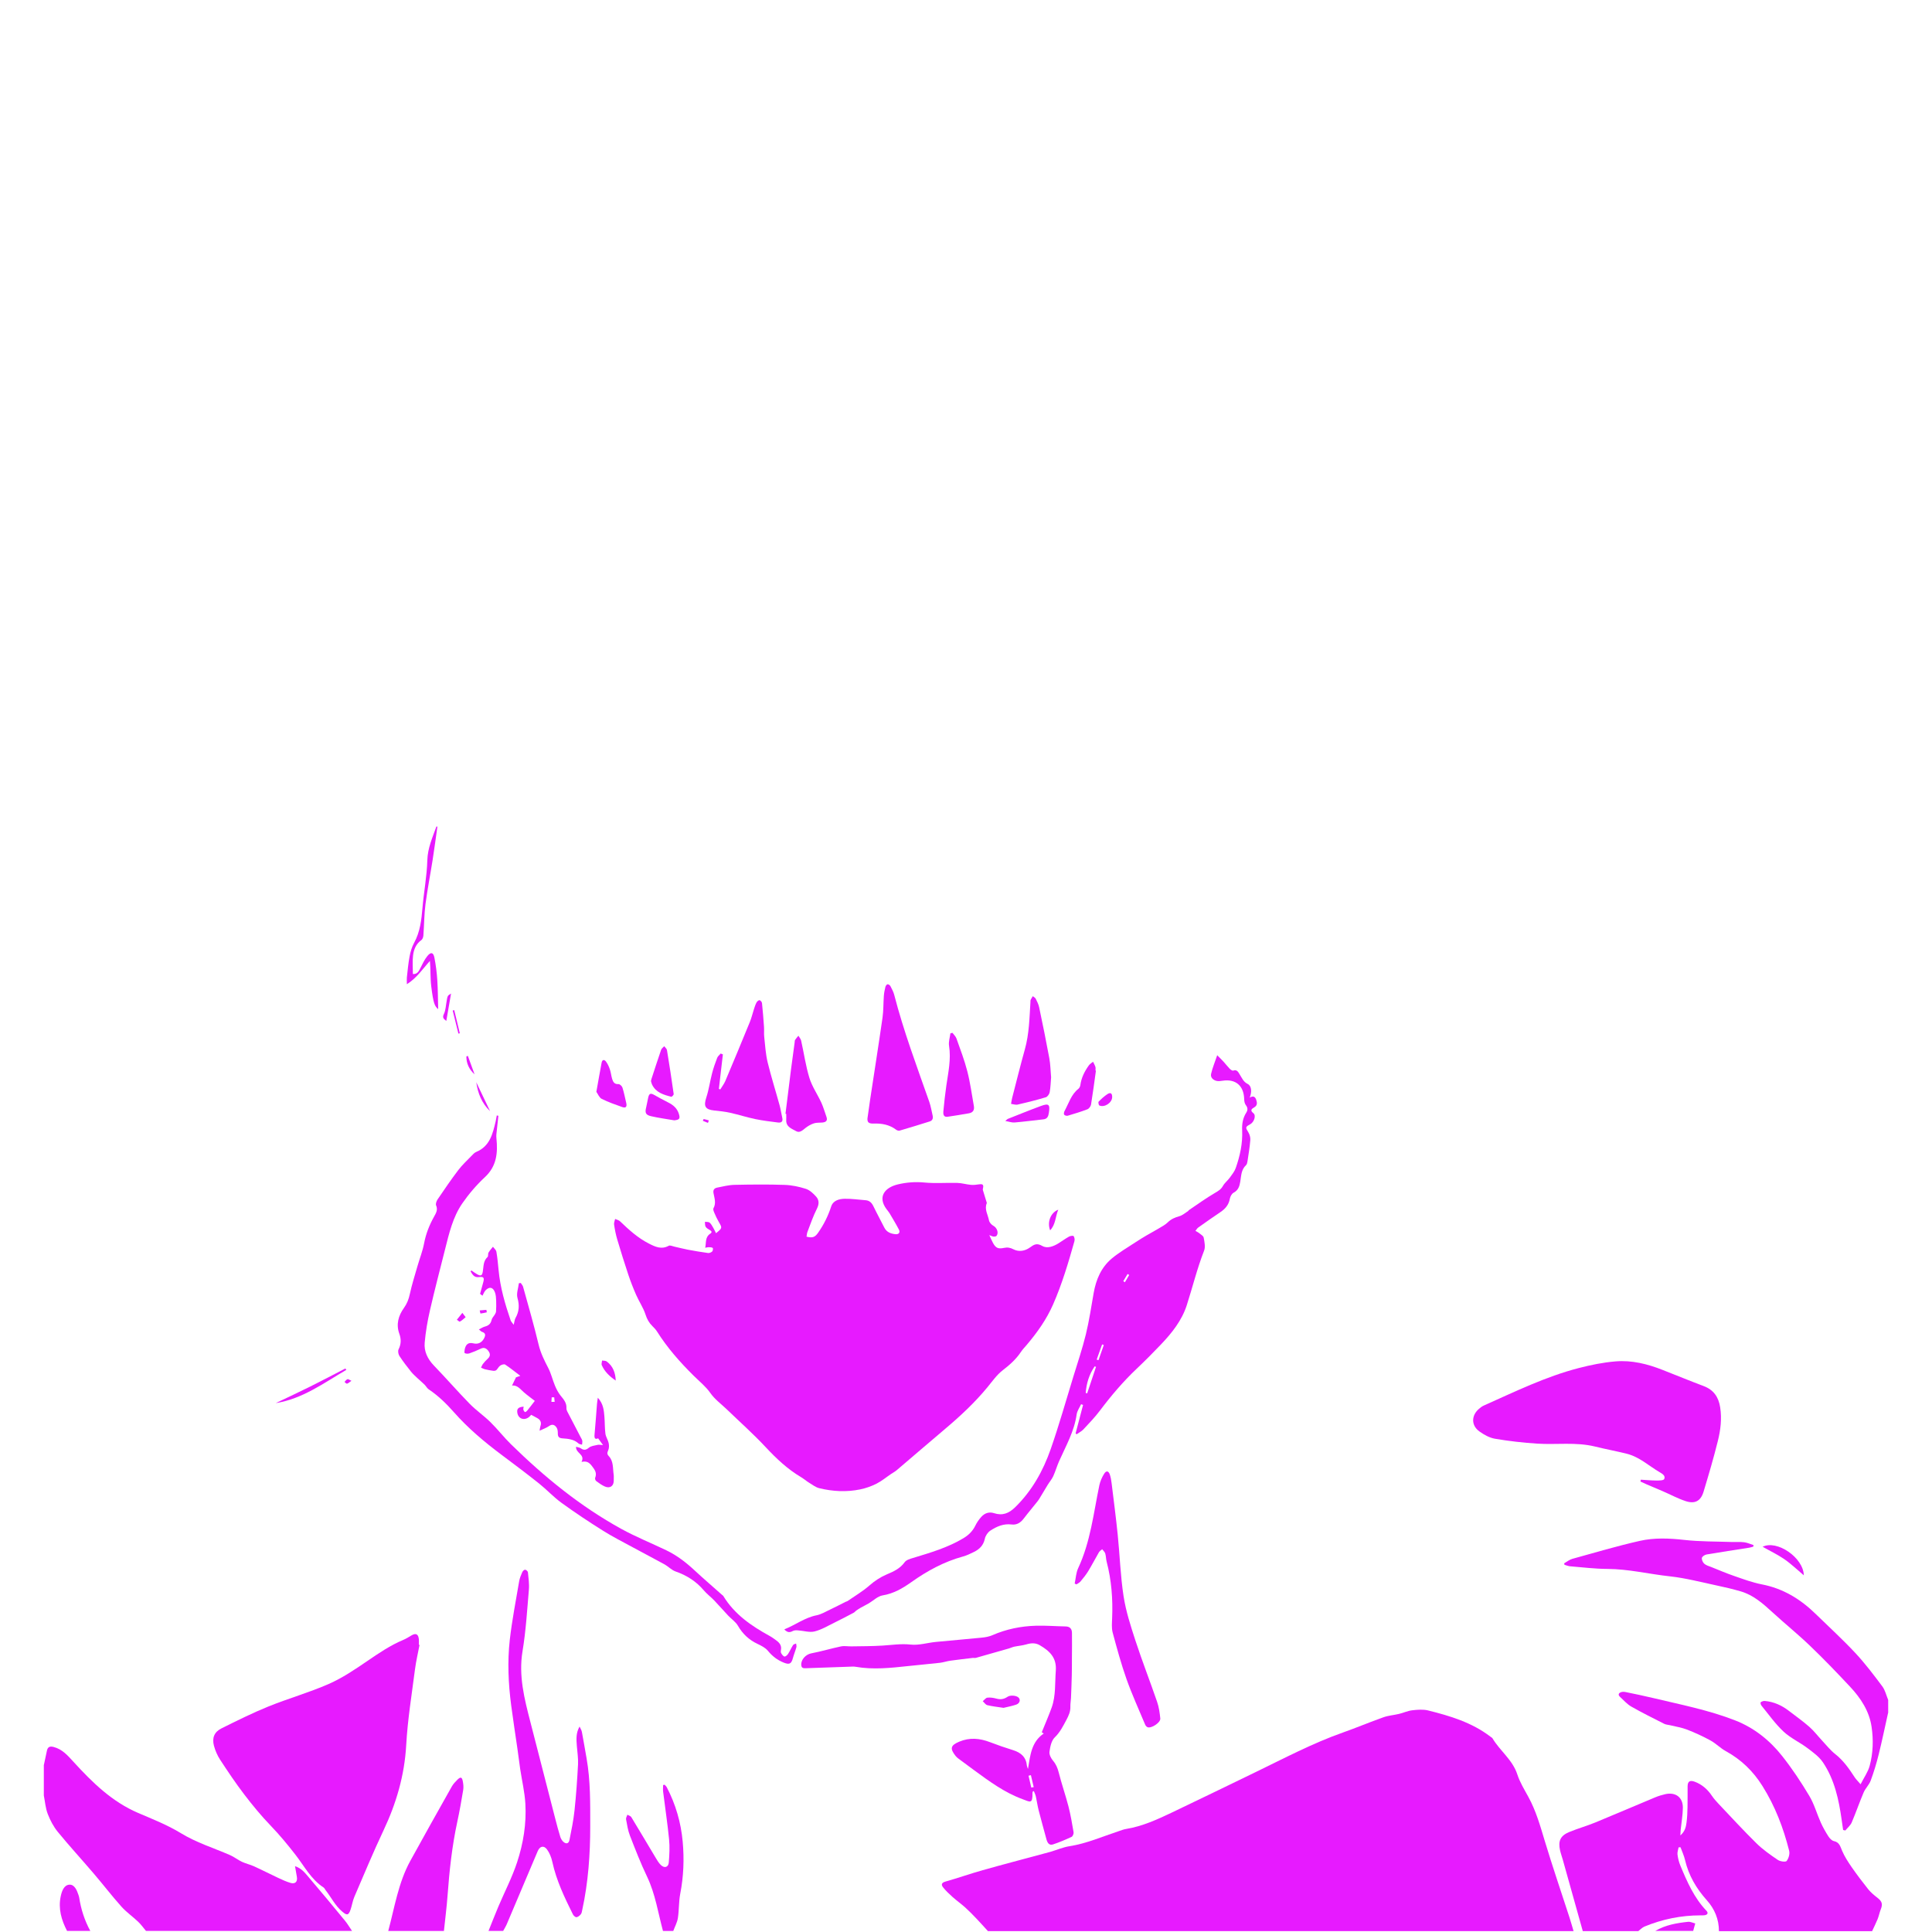 <?xml version="1.0" encoding="UTF-8"?>
<svg id="c" xmlns="http://www.w3.org/2000/svg" viewBox="0 0 440 440">
    <defs>
        <style>
            .e {
                fill: #e71aff;
            }
        </style>
    </defs>
    <path class="e"
        d="m224.97,439.77c-.87-.95-1.72-1.91-2.61-2.84-.82-.86-1.66-1.72-2.54-2.52-.94-.84-1.97-1.57-2.91-2.41-.75-.67-1.5-1.38-2.12-2.16-.48-.6-.39-1.07.55-1.33,2.84-.8,5.63-1.79,8.47-2.59,4.6-1.3,9.22-2.5,13.83-3.75.54-.15,1.09-.28,1.63-.44,1.44-.43,2.84-1.04,4.31-1.27,3.9-.61,7.48-2.2,11.19-3.42.57-.19,1.13-.42,1.72-.51,3.66-.6,6.99-2.12,10.3-3.69,6.35-3.03,12.68-6.11,19.02-9.18,6.61-3.2,13.11-6.65,20.06-9.1,3.09-1.09,6.1-2.37,9.19-3.46,1.15-.41,2.41-.49,3.6-.78.99-.24,1.94-.69,2.94-.81,1.2-.14,2.49-.25,3.63.03,5.03,1.25,9.99,2.74,14.2,5.97.17.13.39.23.49.4,1.69,2.85,4.56,4.87,5.64,8.2.58,1.79,1.6,3.44,2.51,5.11,1.75,3.18,2.71,6.62,3.75,10.07,1.76,5.82,3.73,11.58,5.61,17.37.34,1.04.62,2.09.94,3.14h-133.38Z" />
    <path class="e"
        d="m360.46,439.77c-1.51-5.42-3.03-10.83-4.55-16.25-.2-.71-.46-1.41-.62-2.13-.47-2.11.08-3.32,2.07-4.15,1.95-.81,4-1.38,5.95-2.18,4.56-1.87,9.08-3.83,13.63-5.72.74-.31,1.53-.55,2.31-.73,2.36-.53,4.04.72,4.01,3.11-.02,1.68-.33,3.35-.5,5.03-.03.32-.04.65-.07,1.26,1.05-.92,1.27-1.92,1.4-2.9.16-1.18.21-2.38.23-3.57.04-1.58,0-3.17.02-4.75.02-1.15.58-1.41,1.66-1,1.69.64,2.92,1.77,3.91,3.24.41.61.91,1.16,1.41,1.7,2.88,3.04,5.71,6.13,8.69,9.06,1.46,1.44,3.18,2.64,4.89,3.8.52.35,1.76.52,1.99.24.46-.59.76-1.61.58-2.32-1.31-5.21-3.2-10.16-6.08-14.75-2.14-3.42-4.87-6.04-8.37-7.96-1.22-.67-2.23-1.74-3.45-2.41-1.72-.94-3.51-1.77-5.34-2.48-1.23-.48-2.58-.68-3.88-1-.44-.11-.94-.12-1.33-.32-2.52-1.28-5.06-2.53-7.51-3.93-.96-.55-1.72-1.44-2.55-2.2-.54-.49-.33-.9.26-1.09.31-.1.7-.08,1.03-.01,2.09.43,4.19.86,6.27,1.36,6.26,1.5,12.61,2.73,18.63,5.08,4.33,1.69,7.89,4.53,10.74,8.14,2.26,2.86,4.29,5.92,6.16,9.05,1.13,1.88,1.72,4.08,2.63,6.1.49,1.08,1.08,2.13,1.72,3.12.29.45.77.98,1.24,1.08,1.3.27,1.47,1.25,1.9,2.24.56,1.31,1.36,2.53,2.17,3.71,1.21,1.73,2.48,3.42,3.8,5.07.59.72,1.34,1.33,2.08,1.91,1.04.81,1.22,1.43.74,2.63-.29.72-.42,1.49-.71,2.21-.38.93-.84,1.84-1.26,2.75h-34.88c0-2.7-.99-5.07-2.75-7.03-2.4-2.68-4.15-5.65-4.97-9.17-.23-.99-.68-1.94-1.03-2.91-.15,0-.3.02-.44.02-.09.55-.32,1.11-.25,1.63.11.86.32,1.74.66,2.54,1.53,3.68,3.12,7.32,5.93,10.27.48.51.26.91-.41,1.02-.31.05-.63.03-.95.03-4.42,0-8.67.87-12.75,2.55-.52.22-.94.69-1.41,1.04h-12.68Z" />
    <path class="e"
        d="m10,401.93c.23-1.06.46-2.12.68-3.19.18-.89.66-1.11,1.53-.88,2.01.52,3.25,1.99,4.56,3.42,4.27,4.67,8.74,9.06,14.7,11.61,3.3,1.41,6.67,2.74,9.72,4.6,3.54,2.16,7.42,3.36,11.16,4.98.96.41,1.8,1.1,2.74,1.54.89.42,1.87.62,2.76,1.03,1.85.84,3.65,1.77,5.49,2.63.92.43,1.85.86,2.82,1.15,1.1.32,1.66-.29,1.44-1.44-.13-.7-.24-1.39-.41-2.37,1.52.51,2.24,1.5,2.99,2.37,2.83,3.31,5.61,6.67,8.37,10.03.6.73,1.08,1.56,1.62,2.34h-46.93c-.58-.7-1.11-1.45-1.76-2.07-1.25-1.19-2.69-2.19-3.83-3.46-2.2-2.46-4.21-5.09-6.36-7.6-2.69-3.15-5.5-6.21-8.13-9.42-.98-1.2-1.73-2.64-2.29-4.09-.51-1.32-.61-2.8-.89-4.21,0-2.33,0-4.65,0-6.98Z" />
    <path class="e"
        d="m430,390.09c-.71,3.16-1.36,6.33-2.14,9.47-.5,2.01-1.1,4.01-1.82,5.95-.35.96-1.19,1.74-1.6,2.69-.97,2.26-1.76,4.6-2.73,6.86-.3.69-.96,1.22-1.45,1.82-.17-.04-.33-.07-.5-.11-.11-.79-.23-1.57-.34-2.36-.65-4.59-1.62-9.11-4.24-13.02-.87-1.3-2.26-2.31-3.54-3.27-1.77-1.33-3.86-2.28-5.46-3.77-1.88-1.76-3.39-3.92-5.04-5.93-.15-.18-.25-.68-.16-.74.25-.18.62-.33.93-.3,2.06.18,3.87,1,5.49,2.25,1.56,1.2,3.18,2.34,4.66,3.64,1.08.95,1.95,2.11,2.94,3.17.96,1.02,1.84,2.15,2.93,3.01,1.87,1.47,3.19,3.35,4.45,5.3.33.5.78.93,1.36,1.6.79-1.56,1.68-2.8,2.06-4.18.79-2.91.88-5.94.44-8.9-.52-3.56-2.45-6.51-4.86-9.09-2.98-3.19-6.01-6.34-9.16-9.36-2.76-2.65-5.75-5.06-8.57-7.65-2.17-1.99-4.36-3.93-7.25-4.76-1.79-.52-3.61-.95-5.43-1.33-3.55-.75-7.08-1.69-10.66-2.08-4.75-.51-9.41-1.67-14.23-1.69-2.84-.01-5.67-.37-8.51-.6-.43-.04-.85-.22-1.27-.34-.03-.11-.05-.22-.08-.33.61-.35,1.19-.83,1.85-1.02,5.12-1.42,10.22-2.93,15.4-4.1,3.29-.74,6.67-.6,10.07-.22,3.62.41,7.3.35,10.95.48.91.03,1.84-.06,2.74.06.72.09,1.41.42,2.12.64-.01.12-.03.23-.04.35-.32.09-.63.2-.96.25-3.23.51-6.47.99-9.69,1.54-.41.07-1.01.46-1.07.79-.07.41.22,1.03.55,1.32.43.38,1.05.54,1.61.76,1.73.69,3.44,1.43,5.2,2.03,2.06.71,4.12,1.49,6.25,1.9,4.86.93,8.83,3.35,12.31,6.75,3.02,2.95,6.15,5.8,9.03,8.89,2.22,2.38,4.2,5,6.15,7.61.65.87.9,2.05,1.33,3.09v2.96Z" />
    <path class="e"
        d="m111.25,439.77c.75-1.85,1.47-3.72,2.25-5.56,1.43-3.37,3.13-6.64,4.27-10.1,1.41-4.28,2.14-8.77,1.88-13.3-.15-2.65-.78-5.28-1.18-7.92-.23-1.56-.41-3.13-.64-4.69-.47-3.27-.98-6.53-1.41-9.8-.65-4.97-.88-9.97-.32-14.94.51-4.46,1.38-8.89,2.13-13.32.12-.72.42-1.42.71-2.09.11-.25.43-.57.65-.56.22,0,.61.35.64.57.13,1.32.33,2.65.22,3.96-.4,4.69-.68,9.41-1.45,14.04-.93,5.6.43,10.83,1.79,16.11,1.9,7.36,3.78,14.72,5.68,22.08.35,1.36.71,2.73,1.13,4.07.13.42.38.85.7,1.14.64.57,1.22.43,1.39-.41.45-2.23.91-4.47,1.15-6.73.37-3.49.62-7,.8-10.5.07-1.39-.16-2.8-.27-4.2-.11-1.46-.24-2.92.62-4.41.18.41.45.8.53,1.23.38,2,.71,4.01,1.07,6.02.9,5.12.83,10.3.83,15.46,0,6.4-.45,12.78-1.82,19.06-.07.34-.12.74-.33.99-.24.3-.63.62-.98.66-.25.03-.66-.34-.81-.63-1.91-3.85-3.77-7.71-4.69-11.96-.22-1-.62-2.04-1.22-2.85-.72-.97-1.62-.74-2.1.37-2.35,5.54-4.68,11.09-7.04,16.62-.23.55-.56,1.05-.84,1.58h-3.38Z" />
    <path class="e"
        d="m88.42,439.77c1.45-5.39,2.29-10.98,5.02-15.96,3.12-5.67,6.28-11.31,9.46-16.95.32-.57.8-1.07,1.27-1.54.72-.71,1.05-.62,1.23.35.12.65.2,1.35.09,1.99-.4,2.42-.82,4.83-1.34,7.22-1.2,5.55-1.81,11.17-2.22,16.82-.2,2.7-.55,5.38-.83,8.07h-12.68Z" />
    <path class="e"
        d="m150.99,439.77c-1.12-4.13-1.73-8.39-3.6-12.32-1.47-3.07-2.71-6.26-3.94-9.43-.45-1.17-.64-2.44-.87-3.69-.06-.32.19-.69.3-1.04.3.18.73.28.89.54,1.88,3.09,3.72,6.21,5.58,9.31.34.57.69,1.16,1.16,1.61.81.78,1.71.52,1.8-.58.15-1.75.24-3.53.07-5.26-.36-3.64-.91-7.25-1.36-10.88-.06-.49,0-1,0-1.5.12-.02.23-.05.35-.07.16.2.37.37.49.59,2.02,3.89,3.22,8,3.62,12.38.36,3.99.21,7.92-.56,11.86-.35,1.82-.25,3.72-.54,5.55-.16,1.01-.69,1.95-1.05,2.93h-2.33Z" />
    <path class="e"
        d="m99.62,188.23c-.36,2.53-.69,5.07-1.09,7.6-.53,3.37-1.19,6.71-1.63,10.09-.3,2.36-.3,4.76-.48,7.15-.03.35-.18.82-.44,1.01-1.23.87-1.75,2.16-1.91,3.52-.17,1.37-.04,2.79-.04,4.23.99.07,1.32-.6,1.68-1.3.49-.96.95-1.98,1.62-2.8.8-.98,1.36-.85,1.6.36.33,1.68.55,3.4.66,5.11.15,2.24.14,4.48.2,6.63-.81-.69-1.1-1.33-1.58-5.22-.23-1.88-.12-3.81-.3-5.76-1.65,1.8-2.95,3.85-5.25,5.3,0-.67-.04-1.11,0-1.54.18-1.6.32-3.21.62-4.79.2-1.06.51-2.15,1.03-3.09,1.38-2.52,1.67-5.24,1.91-8.02.31-3.6,1-7.18,1.1-10.79.08-2.79,1.17-5.17,2.06-7.67.07,0,.14,0,.21,0Z" />
    <path class="e"
        d="m15.28,439.77c-1.29-2.48-2.05-5.07-1.45-7.9.25-1.2.75-2.61,2.03-2.65,1.11-.03,1.68,1.3,2.03,2.4.05.17.11.33.14.51.41,2.69,1.23,5.24,2.54,7.63h-5.28Z" />
    <path class="e"
        d="m376.95,439.77c2.31-1.37,4.89-1.81,7.49-2.09.53-.06,1.09.24,1.64.37-.16.57-.31,1.14-.47,1.71h-8.67Z" />
    <path class="e"
        d="m160.61,284.16c.25-1.2-.05-2.41,1.12-3.18.49-.32.38-.58-.08-.85-.35-.2-.74-.42-.94-.74-.18-.3-.13-.75-.17-1.13.36.05.81-.02,1.06.18.35.28.58.75.82,1.15.23.39.42.81.65,1.26,1.45-1.18,1.44-1.17.62-2.58-.39-.67-.72-1.38-1.02-2.09-.13-.31-.31-.77-.18-1.01.66-1.18.2-2.33,0-3.48-.13-.73.23-1.1.84-1.22,1.31-.26,2.62-.6,3.94-.63,3.8-.08,7.61-.12,11.41.01,1.63.05,3.29.4,4.85.9.9.29,1.71,1.07,2.36,1.8.68.78.68,1.69.15,2.73-.85,1.69-1.47,3.5-2.15,5.28-.13.34-.14.73-.21,1.08,1.43.37,1.97.08,2.67-.94,1.28-1.84,2.25-3.79,2.94-5.92.44-1.38,1.82-1.75,3.1-1.77,1.57-.03,3.15.22,4.72.33.92.06,1.42.59,1.81,1.39.78,1.62,1.65,3.19,2.45,4.8.54,1.09,1.48,1.44,2.58,1.55.72.07,1.11-.39.78-1.03-.66-1.27-1.41-2.5-2.14-3.74-.2-.33-.46-.62-.69-.93-2.08-2.8-.43-4.92,2.56-5.64,1.96-.47,3.98-.63,6.07-.43,2.48.24,5,.02,7.5.09,1.04.03,2.06.35,3.1.44.61.06,1.24-.03,1.85-.12.65-.09,1.08-.03.91.79-.03.17-.09.36-.05.51.25.87.53,1.74.8,2.61.04.13.13.3.08.41-.57,1.39.28,2.6.51,3.88.09.47.56,1.01,1.01,1.25.8.43,1.27,1.59.71,2.29-.12.15-.46.18-.7.16-.24-.02-.47-.16-.94-.33.35.75.56,1.28.83,1.77.64,1.17,1.17,1.42,2.5,1.14.79-.17,1.43-.07,2.19.33,1.23.63,2.62.37,3.7-.41.97-.7,1.59-1.09,2.85-.36,1.13.65,2.54.1,3.69-.61.81-.5,1.57-1.07,2.4-1.53.3-.16.93-.25,1.04-.1.21.28.28.8.18,1.16-1.37,4.87-2.81,9.72-4.85,14.38-1.51,3.44-3.63,6.42-6.03,9.25-.43.51-.91.99-1.28,1.55-1.12,1.7-2.59,2.99-4.2,4.23-1.33,1.03-2.34,2.5-3.43,3.82-2.87,3.49-6.16,6.56-9.61,9.47-3.7,3.13-7.38,6.3-11.07,9.44-.37.32-.81.55-1.22.82-1.13.76-2.19,1.65-3.39,2.26-1.17.59-2.45,1.04-3.73,1.3-3.11.64-6.24.47-9.31-.28-.81-.2-1.54-.77-2.27-1.22-.66-.4-1.24-.92-1.9-1.31-3.06-1.82-5.59-4.21-8.01-6.8-2.83-3.03-5.94-5.8-8.93-8.68-1.26-1.21-2.67-2.21-3.71-3.7-1.03-1.47-2.5-2.64-3.8-3.93-3.11-3.08-5.99-6.34-8.33-10.06-.28-.44-.65-.83-1.03-1.2-.77-.75-1.24-1.59-1.58-2.65-.5-1.55-1.47-2.95-2.13-4.46-.66-1.5-1.26-3.04-1.78-4.59-.89-2.67-1.73-5.35-2.53-8.05-.33-1.11-.55-2.26-.72-3.4-.06-.4.15-.85.24-1.27.38.18.84.27,1.13.55,2.01,1.93,4.07,3.8,6.58,5.07,1.43.73,2.85,1.4,4.5.49.3-.17.86.11,1.29.2,1.02.22,2.03.5,3.05.69,1.54.29,3.08.55,4.62.76.3.04.72-.14.95-.36.16-.16.21-.73.1-.8-.24-.16-.62-.15-.94-.16-.2,0-.39.06-.78.13Z" />
    <path class="e"
        d="m95.55,374.6c-.35,1.86-.8,3.71-1.04,5.59-.74,5.75-1.68,11.49-2,17.27-.39,6.89-2.26,13.25-5.18,19.43-2.34,4.96-4.45,10.04-6.62,15.08-.4.93-.54,1.97-.87,2.93-.46,1.34-.83,1.36-1.88.47-1.64-1.37-2.54-3.29-3.82-4.92-.15-.19-.25-.46-.44-.58-2.84-1.85-4.38-4.83-6.36-7.4-1.79-2.31-3.64-4.55-5.67-6.66-2.17-2.25-4.17-4.68-6.06-7.16-1.94-2.54-3.73-5.21-5.48-7.89-.62-.95-1.1-2.06-1.4-3.16-.48-1.8.06-3.16,1.72-3.98,3.52-1.75,7.06-3.51,10.7-4.99,4.53-1.83,9.28-3.17,13.74-5.13,3.09-1.36,5.96-3.3,8.77-5.22,2.62-1.79,5.23-3.57,8.17-4.8.65-.27,1.25-.65,1.85-1.01,1.01-.61,1.59-.34,1.71.84.04.42,0,.84,0,1.27.06,0,.11.02.17.03Z" />
    <path class="e"
        d="m277.18,240.29c.64.65,1.08,1.07,1.49,1.52.47.52.9,1.09,1.39,1.59.21.21.59.49.79.42.87-.3,1.13.32,1.47.85.52.81.83,1.7,1.84,2.2.88.43.98,1.83.45,3.11.78-.47,1.23-.26,1.48.48.23.69.3,1.3-.46,1.74-.6.34-.99.68-.18,1.32.67.52.18,2.04-.75,2.54-1.11.6-1.08.71-.4,1.81.31.5.5,1.2.45,1.78-.13,1.61-.4,3.21-.64,4.81-.05.31-.12.69-.32.88-1.13,1.04-1.11,2.46-1.33,3.79-.17,1.04-.46,1.94-1.51,2.5-.42.22-.77.86-.86,1.37-.25,1.41-1.06,2.32-2.18,3.07-1.69,1.14-3.37,2.31-5.03,3.5-.26.19-.42.5-.63.76.29.17.6.3.85.51.38.31.96.62,1.03,1.01.18.98.43,2.13.09,2.99-1.59,4.07-2.62,8.3-3.95,12.44-1.12,3.46-3.39,6.31-5.88,8.92-1.8,1.89-3.64,3.74-5.53,5.53-3.08,2.92-5.8,6.12-8.35,9.51-1.14,1.51-2.46,2.89-3.76,4.28-.43.46-1.03.75-1.55,1.12-.08-.06-.16-.12-.24-.19.57-2.16,1.13-4.33,1.7-6.49-.15-.05-.3-.11-.45-.16-.35.78-.9,1.52-1.01,2.33-.54,3.86-2.45,7.17-3.99,10.63-.5,1.12-.83,2.31-1.34,3.43-.31.68-.83,1.27-1.23,1.92-.51.82-.99,1.65-1.49,2.47-.27.44-.52.91-.84,1.31-1.03,1.32-2.13,2.59-3.14,3.92-.72.95-1.58,1.53-2.78,1.38-1.84-.24-3.42.46-4.86,1.41-.58.38-1.1,1.16-1.24,1.84-.32,1.52-1.24,2.41-2.53,3.03-.79.38-1.59.78-2.44,1.01-4.31,1.18-8.15,3.27-11.77,5.84-1.99,1.41-4.03,2.61-6.54,3.02-1.12.18-2.1,1.19-3.15,1.81-.6.35-1.23.65-1.83.99-.35.2-.69.43-1.03.66-.2.14-.35.36-.55.47-1.46.77-2.91,1.54-4.39,2.26-1.5.73-2.97,1.63-4.56,2.02-1.15.28-2.47-.16-3.72-.24-.39-.03-.85-.05-1.18.12-.77.4-1.19.39-1.93-.28,0-.03,0-.09.01-.1,2.46-.98,4.61-2.65,7.28-3.18,1.07-.21,2.07-.82,3.08-1.3,1.2-.57,2.38-1.18,3.57-1.78.13-.06.28-.07.39-.15,1.69-1.17,3.48-2.22,5.02-3.57,1.22-1.07,2.49-1.9,3.97-2.53,1.52-.64,3-1.31,4.04-2.76.37-.52,1.23-.77,1.92-.97,3.94-1.2,7.9-2.35,11.47-4.5,1.18-.71,2.1-1.61,2.71-2.87.35-.72.82-1.4,1.36-1.99.76-.85,1.77-1.2,2.88-.84,1.94.63,3.4.05,4.84-1.36,3.82-3.74,6.35-8.28,8.08-13.23,1.9-5.44,3.47-11.01,5.16-16.52.98-3.2,2.06-6.37,2.85-9.62.76-3.11,1.22-6.28,1.78-9.44.54-3.04,1.71-5.79,4.08-7.79,1.67-1.41,3.61-2.52,5.45-3.74.83-.55,1.69-1.07,2.55-1.58.87-.51,1.77-.98,2.63-1.5.74-.45,1.55-.85,2.16-1.45.77-.75,1.64-1.12,2.65-1.4.72-.2,1.35-.78,2.01-1.19.05-.03.07-.13.12-.17,1.97-1.33,3.9-2.73,5.95-3.93.75-.44,1.39-.8,1.83-1.6.39-.7,1.08-1.22,1.56-1.88.51-.7,1.08-1.41,1.36-2.2.97-2.77,1.6-5.63,1.46-8.59-.07-1.45.15-2.8.94-4.03.38-.6.35-1.13-.12-1.74-.27-.35-.35-.91-.36-1.38-.09-3-1.93-4.58-4.86-4.15-.48.07-1,.15-1.46.04-.79-.2-1.4-.8-1.21-1.61.3-1.32.84-2.59,1.4-4.26Zm-27.56,71c-.11-.04-.21-.07-.32-.11-1.25,1.83-1.87,3.86-2.04,6.05.11.04.22.07.33.11.67-2.02,1.35-4.04,2.02-6.05Zm.15-1.65c.13.05.27.09.4.14.4-1.15.81-2.31,1.21-3.46-.13-.05-.25-.09-.38-.14-.41,1.15-.82,2.31-1.24,3.46Zm6.05-17.86c.12.08.24.16.36.25.33-.55.66-1.11.99-1.66-.12-.08-.24-.15-.37-.23-.33.55-.65,1.1-.98,1.64Z" />
    <path class="e"
        d="m373.7,336.99c1.17.07,2.35.18,3.52.19.62,0,1.64,0,1.79-.33.36-.76-.44-1.22-1.05-1.57-2.47-1.46-4.63-3.5-7.51-4.21-2.39-.59-4.81-1.04-7.2-1.63-4.35-1.06-8.77-.38-13.14-.66-3.22-.21-6.43-.57-9.61-1.11-1.26-.21-2.53-.91-3.59-1.68-1.88-1.36-1.85-3.62-.08-5.14.34-.3.72-.58,1.13-.76,7.07-3.15,14.04-6.57,21.57-8.52,2.75-.71,5.57-1.29,8.4-1.52,3.69-.31,7.27.58,10.71,1.94,3.11,1.22,6.2,2.49,9.33,3.67,2.29.86,3.42,2.48,3.79,4.87.4,2.6.09,5.15-.53,7.63-.96,3.89-2.1,7.74-3.26,11.58-.64,2.11-1.96,2.83-4.08,2.13-1.79-.59-3.48-1.51-5.22-2.26-1.22-.53-2.45-1.04-3.67-1.56-.47-.2-.93-.43-1.4-.64.03-.14.06-.28.09-.41Z" />
    <path class="e"
        d="m235.22,408c-.03.1-.08.2-.08.3.06,2.66-.55,2.08-2.31,1.43-4.05-1.49-7.49-4.02-10.93-6.54-1.22-.89-2.44-1.79-3.65-2.7-.22-.17-.44-.36-.61-.57-1.36-1.72-1.16-2.43.83-3.27,2.36-.99,4.65-.78,6.98.11,1.74.67,3.51,1.28,5.29,1.83,1.79.56,2.95,1.59,3.13,3.54.01.16.1.32.24.75.53-3.15.77-6.16,3.59-8.08-.13-.08-.22-.15-.32-.21-.09-.05-.18-.09-.13-.07.77-1.91,1.59-3.77,2.27-5.67.96-2.7.71-5.55.93-8.35.23-3.01-1.44-4.52-3.66-5.82-.98-.57-1.99-.5-3.06-.18-.89.26-1.84.33-2.75.52-.41.09-.79.28-1.19.4-2.5.72-5.01,1.44-7.52,2.14-.23.06-.49,0-.73.02-1.72.2-3.44.4-5.16.64-.78.11-1.54.38-2.32.47-2.4.27-4.81.48-7.21.74-3.99.43-7.97.87-11.98.17-.21-.04-.42-.05-.63-.05-3.61.12-7.22.24-10.82.38-.54.02-.89-.09-.94-.71-.1-1.28,1.06-2.45,2.27-2.68,2.27-.43,4.5-1.11,6.76-1.58.75-.16,1.57,0,2.35-.01,2.38-.04,4.77-.03,7.14-.18,2.13-.13,4.2-.47,6.38-.23,1.86.21,3.81-.41,5.73-.6,3.49-.35,7-.62,10.49-.98.83-.08,1.69-.24,2.44-.57,3.15-1.37,6.44-2.04,9.84-2.14,2.27-.07,4.55.12,6.82.16.99.02,1.42.58,1.43,1.46.03,1.92,0,3.85-.01,5.77,0,1.3,0,2.59-.03,3.89-.04,1.72-.11,3.44-.18,5.16-.03.67-.16,1.33-.14,2,.03,1.13-.38,2-.91,3.01-.77,1.44-1.44,2.81-2.66,3.99-.76.74-1.03,2.12-1.19,3.26-.09.64.35,1.5.81,2.04.69.81,1.04,1.67,1.3,2.69.65,2.59,1.54,5.12,2.21,7.7.5,1.94.83,3.92,1.17,5.9.06.33-.19.93-.45,1.05-1.39.65-2.8,1.25-4.26,1.73-.85.27-1.25-.37-1.46-1.14-.59-2.21-1.22-4.4-1.78-6.61-.27-1.05-.41-2.14-.65-3.2-.09-.41-.3-.8-.45-1.2-.08.03-.17.07-.25.1Zm-.35-.89c.18-.04.37-.08.55-.11-.21-.91-.42-1.81-.64-2.72-.18.04-.36.08-.54.13.21.9.42,1.81.63,2.71Z" />
    <path class="e"
        d="m113.51,254.06c-.15,1.42-.32,2.84-.46,4.26-.03.31-.02.63.01.94.33,3.29.07,6.32-2.61,8.81-1.91,1.78-3.66,3.82-5.15,5.97-2.17,3.14-3.03,6.87-3.95,10.53-1.16,4.61-2.37,9.21-3.43,13.84-.56,2.42-.98,4.9-1.2,7.37-.18,2,.67,3.73,2.1,5.22,2.76,2.86,5.37,5.86,8.14,8.7,1.47,1.5,3.24,2.71,4.74,4.19,1.63,1.6,3.03,3.42,4.66,5.02,7.59,7.44,15.78,14.14,25.13,19.28,3.33,1.83,6.87,3.25,10.3,4.9,2.43,1.17,4.53,2.81,6.5,4.65,2,1.86,4.09,3.64,6.13,5.46.11.09.24.16.31.28,2.53,4.16,6.37,6.8,10.52,9.08.58.32,1.13.72,1.66,1.12.68.52,1.13,1.15.94,2.09-.05.23-.06.54.05.72.19.31.46.72.76.77.24.04.64-.32.82-.6.42-.65.72-1.37,1.14-2.02.12-.18.45-.23.69-.34.02.28.13.59.06.84-.23.84-.57,1.65-.8,2.5-.36,1.34-.84,1.51-2.1,1-1.45-.58-2.58-1.46-3.58-2.67-.57-.7-1.5-1.17-2.34-1.57-1.95-.91-3.4-2.26-4.49-4.14-.52-.9-1.49-1.54-2.23-2.32-1.07-1.14-2.1-2.33-3.18-3.46-.75-.78-1.64-1.44-2.34-2.26-1.74-2.06-3.89-3.44-6.43-4.32-.93-.32-1.68-1.15-2.57-1.64-2.33-1.29-4.71-2.51-7.05-3.79-2.35-1.28-4.74-2.48-6.99-3.9-3.19-2-6.33-4.09-9.38-6.3-1.81-1.31-3.36-3-5.11-4.4-2.81-2.23-5.67-4.4-8.55-6.54-3.9-2.92-7.62-6.04-10.84-9.69-1.74-1.97-3.57-3.76-5.75-5.22-.39-.26-.62-.75-.97-1.09-.52-.51-1.08-.97-1.61-1.47-.5-.48-1.03-.94-1.46-1.48-.92-1.16-1.83-2.33-2.63-3.56-.26-.4-.39-1.13-.2-1.51.6-1.2.62-2.33.17-3.56-.77-2.14-.21-4.11,1.05-5.87.7-.97,1.09-1.98,1.34-3.15.46-2.12,1.12-4.2,1.72-6.29.5-1.75,1.19-3.47,1.53-5.25.41-2.19,1.2-4.18,2.27-6.1.44-.79.92-1.55.47-2.57-.15-.35.09-1,.35-1.38,1.52-2.24,3.04-4.47,4.67-6.62.91-1.2,2.03-2.23,3.08-3.32.31-.33.65-.7,1.05-.86,3.11-1.3,3.75-4.15,4.42-6.98.1-.44.17-.88.25-1.32.11.02.23.05.34.07Z" />
    <path class="e"
        d="m121.8,319.04c-.79-.61-1.69-1.26-2.52-1.98-.81-.71-1.47-1.65-2.67-1.51.29-.59.55-1.14.9-1.87.06-.02.39-.14.99-.34-1.28-.97-2.33-1.83-3.46-2.57-.23-.15-.82.03-1.12.24-.36.25-.56.72-.89,1.03-.16.14-.48.18-.71.15-.62-.08-1.24-.2-1.85-.34-.32-.08-.62-.25-.92-.38.14-.28.25-.6.44-.84.32-.41.67-.82,1.06-1.16.62-.55.67-1.11.2-1.76-.46-.64-1-.94-1.8-.54-.82.4-1.67.75-2.54,1.05-.32.11-.77.1-1.06-.05-.13-.06-.07-.62,0-.93.24-1.02.76-1.59,1.96-1.3,1.01.24,1.86-.1,2.4-1.08.39-.71.47-1.25-.46-1.55-.18-.06-.32-.24-.69-.54.55-.27.94-.54,1.37-.65.83-.22,1.34-.63,1.53-1.52.09-.44.49-.81.73-1.22.13-.22.27-.47.28-.71.04-.81.07-1.63.03-2.45-.03-.66-.06-1.35-.3-1.95-.45-1.16-1.28-1.29-2.14-.38-.3.33-.46.79-.68,1.2l-.55-.42c.24-.88.49-1.76.73-2.65.28-1.04.09-1.31-.98-1.17-1.13.15-1.47-.6-1.9-1.28.06-.08.11-.16.17-.24.44.3.87.63,1.34.89.84.46,1.11.3,1.27-.63.19-1.15.07-2.4,1.08-3.32.2-.19.05-.71.22-1,.27-.48.67-.89,1.01-1.33.27.38.71.73.78,1.14.24,1.38.37,2.78.5,4.18.37,3.95,1.47,7.73,2.75,11.46.09.26.33.47.69.99.19-.73.21-1.19.42-1.55.83-1.47.91-2.9.44-4.56-.28-1.01.19-2.23.32-3.35.14-.02.28-.04.43-.06.18.29.45.56.53.87,1.21,4.37,2.48,8.73,3.53,13.14.46,1.94,1.31,3.64,2.21,5.37.65,1.26.97,2.69,1.52,4.01.33.79.74,1.58,1.27,2.25.7.86,1.42,1.66,1.34,2.87-.01.23.06.49.17.71,1.02,1.98,2.06,3.96,3.09,5.94.13.25.3.5.35.77.05.28-.03.59-.05.89-.27-.08-.62-.09-.81-.27-1.04-.96-2.35-1.07-3.65-1.16-.77-.05-1.06-.35-1.06-1.1,0-.44-.03-.96-.25-1.31-.41-.64-.97-.96-1.77-.38-.58.41-1.29.64-2.14,1.05.1-.52.11-.79.2-1.04.28-.79.05-1.39-.66-1.8-.52-.31-1.06-.57-1.59-.86.18-.13.37-.26.55-.39-.38.39-.7.9-1.15,1.15-1.25.7-2.42-.06-2.44-1.51,0-.64.44-.97,1.47-1.03-.03.24-.11.49-.06.7.05.2.2.42.37.53.07.04.35-.15.47-.29.58-.71,1.13-1.44,1.74-2.23Zm4.41-.81c-.19,0-.37,0-.56,0-.02.35-.05.69-.07,1.04.25,0,.49,0,.74-.01-.03-.34-.07-.68-.1-1.03Z" />
    <path class="e"
        d="m197.58,254.56c.2-1.38.38-2.77.59-4.15.94-6.22,1.93-12.43,2.82-18.66.23-1.63.18-3.3.3-4.94.05-.7.19-1.39.36-2.07.06-.23.3-.56.48-.58.21-.02.54.21.65.41.34.65.7,1.32.88,2.02,2.14,8.3,5.16,16.31,7.99,24.38.35.99.5,2.05.75,3.07.16.65-.03,1.16-.66,1.36-2.27.72-4.56,1.42-6.85,2.09-.23.07-.58-.04-.78-.19-1.54-1.17-3.3-1.48-5.18-1.42-1.13.04-1.46-.32-1.36-1.31Z" />
    <path class="e"
        d="m244.75,360.65c.26-1.18.3-2.45.8-3.52,2.81-6,3.49-12.51,4.82-18.87.19-.91.59-1.81,1.08-2.6.49-.8,1.01-.7,1.31.17.21.62.32,1.3.4,1.95.48,3.91.99,7.81,1.39,11.72.48,4.68.62,9.41,1.34,14.05.53,3.42,1.62,6.78,2.7,10.09,1.53,4.68,3.33,9.27,4.93,13.93.42,1.21.6,2.53.73,3.81.09.92-2.05,2.32-2.9,1.98-.23-.09-.45-.35-.55-.59-1.44-3.44-2.99-6.84-4.24-10.35-1.23-3.48-2.2-7.05-3.16-10.62-.27-1.02-.16-2.17-.12-3.26.18-4.35-.14-8.65-1.25-12.88-.16-.61-.14-1.27-.32-1.87-.11-.36-.46-.64-.7-.96-.25.22-.57.41-.73.68-.83,1.43-1.59,2.9-2.45,4.32-.51.83-1.14,1.6-1.77,2.36-.23.27-.6.43-.9.64-.14-.06-.28-.13-.42-.19Z" />
    <path class="e"
        d="m164.63,240.14c-.3,2.61-.6,5.23-.91,7.84.11.04.22.09.32.13.38-.63.85-1.23,1.14-1.9,1.89-4.47,3.75-8.95,5.59-13.45.4-.97.63-2.01.96-3.01.16-.5.33-1.01.58-1.47.13-.23.49-.53.68-.49.23.05.52.41.55.66.19,1.81.33,3.62.46,5.43.05.76-.04,1.54.05,2.29.21,1.92.32,3.87.77,5.74.8,3.31,1.84,6.56,2.74,9.85.25.91.37,1.86.59,2.78.22.9-.21,1.21-1,1.1-1.71-.22-3.42-.42-5.11-.77-1.93-.4-3.81-1.01-5.73-1.44-1.2-.27-2.42-.39-3.65-.52-2.08-.22-2.45-.98-1.8-2.97.59-1.8.84-3.7,1.32-5.54.31-1.19.72-2.35,1.16-3.49.14-.37.53-.65.8-.98.16.07.33.13.49.2Z" />
    <path class="e"
        d="m239.39,245.24c-.1,1.2-.12,2.36-.33,3.5-.08.43-.49,1.03-.87,1.15-2.12.64-4.26,1.18-6.42,1.67-.47.11-1-.1-1.51-.16.08-.46.14-.94.26-1.39.95-3.67,1.86-7.36,2.88-11.01,1-3.56,1.05-7.22,1.28-10.86,0-.14-.02-.3.04-.42.14-.29.33-.57.49-.85.23.19.55.34.67.59.31.62.64,1.27.78,1.95.81,3.85,1.6,7.71,2.31,11.57.26,1.41.28,2.86.4,4.26Z" />
    <path class="e"
        d="m178.89,253.65c.42-3.37.83-6.75,1.26-10.12.26-2.05.55-4.1.83-6.15.02-.17,0-.38.08-.52.23-.35.51-.66.77-.98.21.37.53.71.62,1.1.64,2.84,1.04,5.75,1.89,8.52.6,1.95,1.83,3.71,2.7,5.59.48,1.05.79,2.17,1.18,3.26.32.91-.15,1.23-.96,1.3-.63.06-1.3-.01-1.88.18-.68.22-1.34.59-1.9,1.03-.65.51-1.34,1.22-2.13.77-.99-.57-2.38-.96-2.29-2.58.03-.46,0-.91,0-1.37-.07,0-.14-.02-.2-.02Z" />
    <path class="e"
        d="m216.92,235.22c.31.43.74.82.91,1.3.88,2.48,1.83,4.95,2.48,7.5.66,2.58,1.01,5.23,1.48,7.86.16.91-.19,1.51-1.14,1.67-1.63.27-3.25.57-4.88.79-.86.11-.99-.58-.93-1.2.19-1.99.4-3.98.69-5.96.43-2.98,1.1-5.93.61-9-.15-.91.19-1.9.31-2.85.16-.04.32-.07.48-.11Z" />
    <path class="e"
        d="m132.44,332.94c.88-1.75-1.36-1.95-1.25-3.45.39.12.78.15,1.06.34.68.47,1.17.46,1.86-.12.5-.42,1.3-.49,1.98-.65.34-.08.71.02,1.24.04-.44-.6-.74-1.02-1.11-1.53-.67.3-.9,0-.82-.81.22-2.34.37-4.68.56-7.02.03-.39.1-.77.19-1.42,1.27,1.39,1.38,2.87,1.5,4.31.11,1.29.06,2.6.23,3.89.1.73.58,1.4.74,2.13.11.52.11,1.16-.1,1.64-.24.56-.31.87.15,1.36,1.09,1.18.87,2.76,1.09,4.2.06.41,0,.84.02,1.27.04,1.3-.85,1.95-2.06,1.41-.7-.31-1.33-.78-1.95-1.24-.17-.13-.3-.53-.23-.71.44-1.12-.04-1.8-.73-2.7-.66-.86-1.24-1.19-2.38-.94Z" />
    <path class="e"
        d="m249.59,243.83c-.36,2.57-.69,5.15-1.11,7.71-.07.41-.46.95-.83,1.09-1.47.57-2.98,1.02-4.49,1.47-.24.07-.69-.06-.81-.25-.12-.18-.03-.6.11-.85.95-1.74,1.49-3.74,3.15-5.04.22-.18.39-.53.43-.82.23-1.69.96-3.15,1.94-4.51.24-.33.63-.55.95-.83.19.39.41.77.54,1.18.08.26.02.56.02.84.04,0,.07,0,.11.01Z" />
    <path class="e"
        d="m135.82,248.65c.43-2.4.79-4.51,1.19-6.61.13-.71.58-.83,1-.27.39.52.67,1.14.88,1.76.24.69.3,1.45.51,2.15.21.7.51,1.28,1.46,1.22.29-.02.8.46.9.8.36,1.14.58,2.32.86,3.48.19.78-.02,1.26-.89.95-1.58-.56-3.18-1.11-4.68-1.86-.58-.29-.88-1.13-1.24-1.62Z" />
    <path class="e"
        d="m148.26,246.23c.03-.18.04-.32.09-.45.73-2.24,1.45-4.48,2.22-6.7.11-.31.46-.54.7-.81.22.3.58.57.63.89.55,3.33,1.06,6.66,1.53,10,.03.19-.42.66-.55.62-1.75-.45-3.5-.95-4.38-2.78-.12-.25-.17-.53-.24-.77Z" />
    <path class="e"
        d="m153.56,255.15c-1.76-.31-3.54-.54-5.27-.94-1.26-.29-1.44-.78-1.13-2.01.19-.75.29-1.52.47-2.27.22-.91.55-1.02,1.33-.58,1.06.61,2.15,1.18,3.24,1.74,1.11.56,1.99,1.3,2.39,2.53.36,1.13.18,1.4-1.02,1.53Z" />
    <path class="e"
        d="m228.95,255.29c.35-.29.44-.41.55-.46,2.52-.99,5.02-2.02,7.56-2.95,1.81-.66,2.11-.36,1.81,1.57-.11.74-.32,1.37-1.22,1.47-2.2.24-4.4.53-6.6.72-.61.05-1.25-.2-2.11-.35Z" />
    <path class="e"
        d="m410.81,358.77c-1.48-1.24-2.87-2.59-4.43-3.67-1.57-1.08-3.32-1.91-4.96-2.83,3.27-1.64,9.29,2.46,9.39,6.5Z" />
    <path class="e"
        d="m228.55,388.95c-1.35-.21-2.54-.33-3.7-.61-.39-.1-.69-.59-1.03-.9.35-.29.68-.77,1.06-.81.67-.08,1.39.04,2.05.22.95.25,1.69.15,2.55-.43.53-.35,1.58-.31,2.18-.02.88.42.72,1.48-.21,1.81-.98.34-2.02.52-2.9.74Z" />
    <path class="e"
        d="m78.87,311.98c-5.13,2.99-9.95,6.6-16.07,7.57,2.64-1.26,5.29-2.5,7.91-3.8,2.67-1.33,5.3-2.72,7.95-4.09.07.11.14.22.21.32Z" />
    <path class="e"
        d="m140.23,314.42c-1.36-.93-2.52-2.01-3.18-3.51-.13-.29.04-.7.07-1.06.35.06.79.02,1.05.21,1.44,1.07,1.99,2.59,2.06,4.36Z" />
    <path class="e"
        d="m253.29,249.86c-.02,1.27-1.72,2.43-2.91,1.91-.17-.07-.3-.74-.18-.87.61-.62,1.26-1.23,1.99-1.71.72-.48,1.11-.2,1.1.66Z" />
    <path class="e" d="m241.01,275.5c-.67,1.62-.58,3.37-1.85,4.7-.72-1.85.1-4.03,1.85-4.7Z" />
    <path class="e"
        d="m102.72,226.28c-.38,2.17-.71,4.12-1.08,6.24-.74-.56-.89-.86-.54-1.6.42-.89.43-1.96.63-2.96.07-.38.1-.79.27-1.12.12-.24.46-.37.72-.57Z" />
    <path class="e" d="m108.47,246.48c1.05,2.19,2.09,4.39,3.14,6.58-1.87-1.79-2.79-4.06-3.14-6.58Z" />
    <path class="e" d="m108.08,244.67c-1.25-1.13-1.87-2.48-1.87-4.07.11-.04.22-.08.34-.13.51,1.4,1.02,2.8,1.53,4.2Z" />
    <path class="e"
        d="m106.05,299.98c-.5.41-.88.77-1.32,1.01-.11.06-.44-.27-.68-.43.42-.52.83-1.05,1.25-1.57.19.25.38.5.75.99Z" />
    <path class="e"
        d="m103.45,230.05c.42,1.76.85,3.51,1.27,5.27-.11.03-.22.05-.32.08-.43-1.75-.87-3.51-1.3-5.26l.35-.09Z" />
    <path class="e"
        d="m110.87,298.87c-.48.11-.95.22-1.44.28-.03,0-.12-.47-.18-.71.51-.04,1.01-.08,1.52-.13.03.19.06.37.1.56Z" />
    <path class="e"
        d="m80.04,314.47c-.47.32-.72.58-1.01.65-.15.04-.38-.25-.57-.4.22-.22.41-.52.68-.62.16-.06.44.17.9.37Z" />
    <path class="e"
        d="m161.23,255.73c-.39-.16-.77-.31-1.16-.47.06-.14.16-.42.19-.41.4.08.79.21,1.18.32-.07.19-.14.37-.21.56Z" />
</svg>